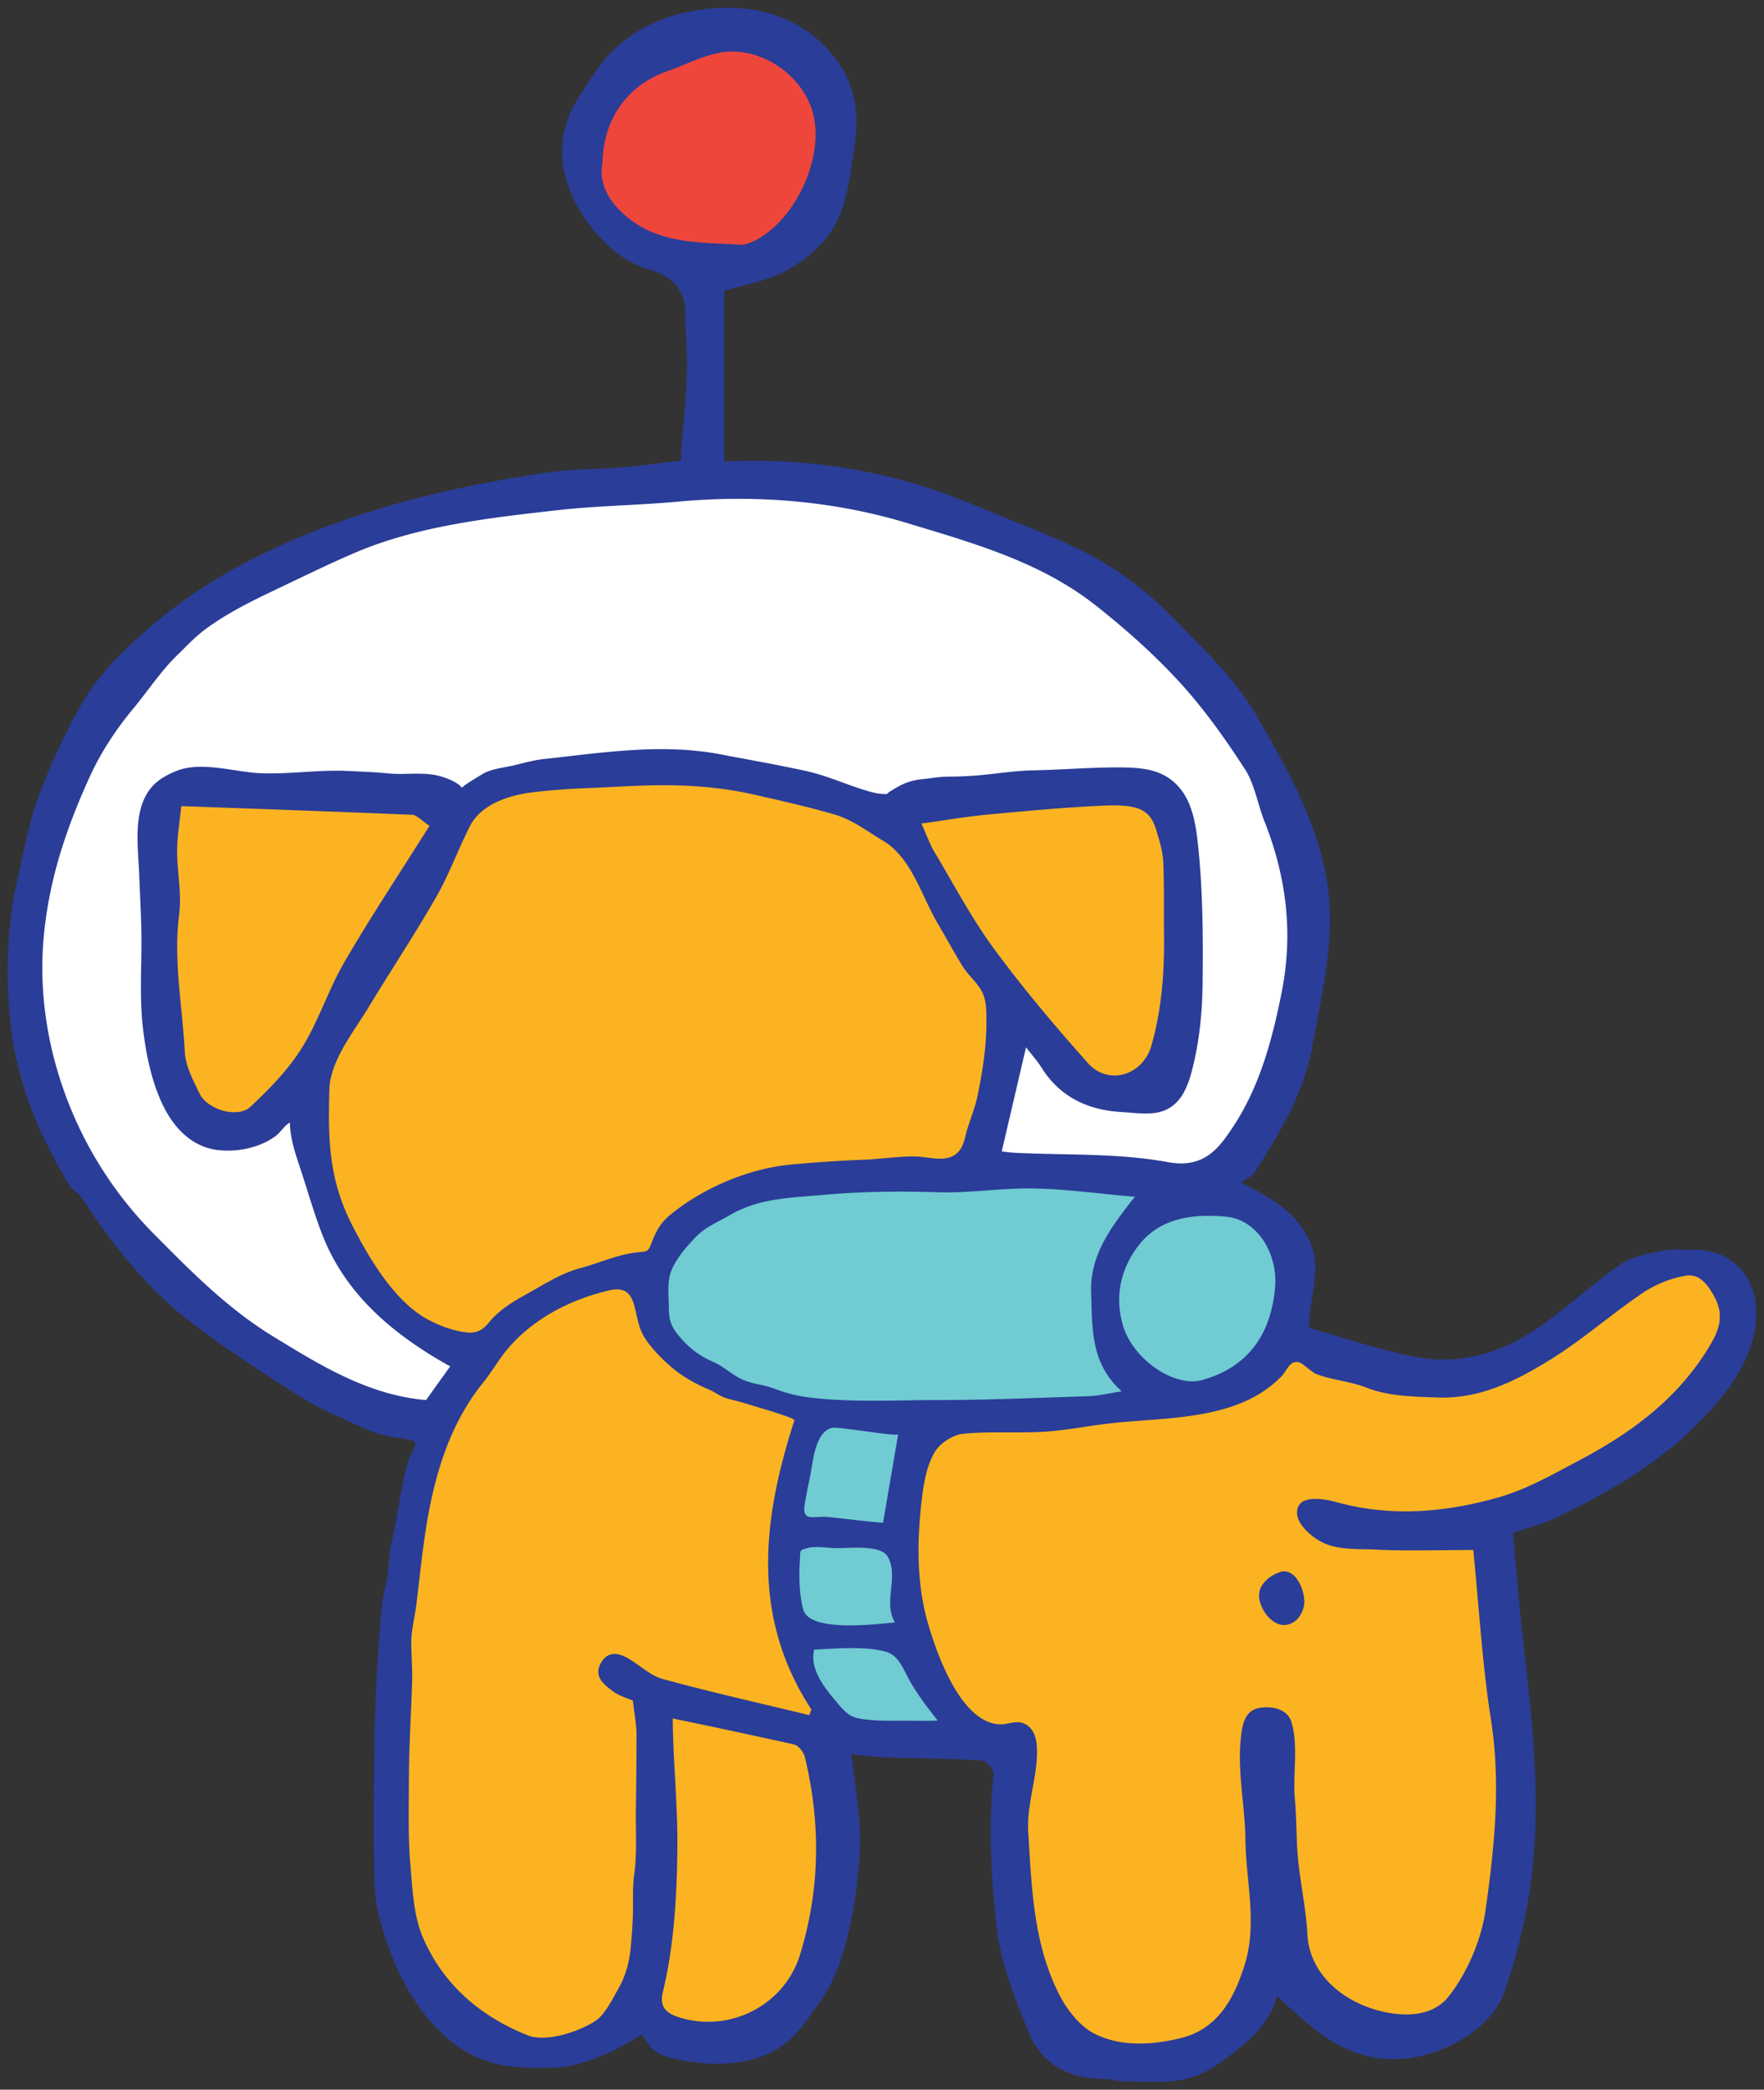 <svg xmlns="http://www.w3.org/2000/svg" width="114.452" height="135.582" viewBox="-0.5 -0.5 114.452 135.582"><rect x="-0.5" y="-0.5" width="114.452" height="135.582" fill="#333333" stroke="none"/><g fill-rule="none" stroke-miterlimit="10" data-paper-data="{&quot;isPaintingLayer&quot;:true}" font-family="none" font-size="none" font-weight="none" style="mix-blend-mode:normal" text-anchor="none"><g fill-rule="evenodd"><path fill="#fff" d="M63.406 75.37c-.3-.076-12.675.824-12.675.824l-11.1 4.125-6.45 3.675-3.225 4.275-2.625 3.45-5.85-1.725-8.025-4.95-6.75-6.675-3.75-6.675-1.65-7.95.6-6.825 2.325-7.05 3.6-6.075 6.075-5.4 8.1-4.275 7.8-1.65 7.8-1.2 12.3-.225 9 1.575 7.95 2.775 8.475 5.775 5.936 7.8 2.86 7.125v6.3l-2.271 9.225-3.45 4.35s-14.7-.525-15-.6"/><path fill="#fcb322" d="m63.38 76.57 10.4 7.7 8.878 2.6 4.423 1.2 6.7.9 4-1.5 4.8-2.6 2.8-2.7 2.7-.8 2.7 1.2 1.1 3.4-3.6 5.247-6.6 4.452-5.9 3.2 1.8 20.1-1.4 8.3-2.7 3.5-5.5.1-3.4-1.1-2.4-3.8-2.4 5-4.5 1.9-4.3-.4-3.4-1.3s-1.5-5.1-1.6-5.4c-.1-.3-.7-7.8-.7-7.8l.6-5.6h-5l-8.2-.7 1.7 7.5-2.4 9.6-3.6 2.7-4.9.4-2.2-2-4.3 2.6-5.6-.4-4.4-3.6-1.6-4.9-.3-6.8-.1-9.5 1.4-8.7 1.925-7.9 1.35-3.225-5.775-3.825-2.85-4.5-1.275-6.6-1.05-2.175-4.65 3-2.85-1.95-.975-8.925v-11.4l16.125-.075 2.925.825 2.325-1.425s10.35-.75 10.575-.825c.225-.075 9.45 1.275 9.675 1.275.225 0 5.625 1.425 5.625 1.425s14.25-1.8 14.475-1.8c.225 0 3.975.9 3.975.9v15.45l-1.275 3.6s-4.875-.375-5.1-.6c-.225-.225-4.35-4.5-4.35-4.5l-2.1 9Z"/><path fill="#71cbd2" d="M83.38 81.07v2.9l-2.192 4.8-5.107 1.6-5.8.847h-6.8l-3.6.502-1.2 4.45-.7 4.4 1.2 4.366 1.1 4.334 2 2.9-7.7-.3-1.8-1.9-2.1-5.6s-.5-3.8-.5-4.1c0-.3.9-5.8.9-5.8l1.2-3.252-3.5-1.048-4.8-2.1-1.8-4.3.536-2.5 1.264-2.7 3.7-1.8 14.1-1.2s12.1.6 12.5.5c.4-.1 5.8 1.9 5.8 1.9Z"/><path fill="#ef463c" d="m51.106 2.47 2.7 3.3v4.8s-2.25 4.2-2.475 4.274c-.225.075-5.025 1.875-5.025 1.875l-4.875-.375-2.625-2.55-1.2-3.9.9-3.825 3.15-3.675 6.675-.975Z"/></g><g fill="#2a3d98"><path fill-rule="nonzero" d="M82.36 128.995c-.607 2.127-2.186 3.26-3.887 4.47-1.977 1.41-4.015 1.09-6.106 1.077-.458-.002-.918-.186-1.374-.175-2.18.051-3.941-1.082-4.674-2.843-.962-2.313-1.922-4.668-2.193-7.304-.33-3.214-.497-6.374-.17-9.58.03-.294-.448-.905-.717-.92-2.051-.125-4.11-.124-6.163-.19-.744-.026-1.486-.13-2.373-.213.077.007.373 2.62.408 2.874.328 2.38.178 4.81-.251 7.167-.407 2.24-.94 4.377-2.3 6.227-.7.952-1.255 1.876-2.23 2.594-2.07 1.523-5.07 1.417-7.452.797-.915-.237-1.258-.695-1.716-1.483-1.347.875-2.801 1.582-4.38 1.98-.882.221-1.773.188-2.686.188-2.09 0-3.834-.462-5.451-1.815-1.41-1.179-2.482-2.725-3.265-4.378a20.084 20.084 0 0 1-1.29-3.657c-.37-1.462-.316-2.962-.333-4.46-.013-1.105 0-2.209 0-3.313 0-3.609.095-7.219.389-10.815.077-.945.12-1.875.354-2.78.246-.958.186-1.97.42-2.935.252-1.038.39-2.086.593-3.138.146-.762.283-1.537.547-2.27.076-.213.474-.808.364-1.002-.113-.197-.831-.254-1.04-.298-.36-.077-.75-.122-1.112-.212-.86-.21-1.77-.72-2.585-1.078-.966-.425-1.918-.888-2.81-1.456-2.335-1.484-4.665-2.996-6.868-4.668-2.904-2.205-5.146-5.044-7.143-8.079-.25-.379-.702-.63-.933-1.016-1.81-3.023-3.187-6.207-3.67-9.742-.425-3.133-.357-6.88.367-9.969.436-1.86.738-3.785 1.427-5.565.683-1.762 1.438-3.488 2.346-5.147.838-1.53 1.648-2.642 2.909-3.908a33.387 33.387 0 0 1 8.586-6.202c3.97-2.007 8.22-3.406 12.55-4.392a84.203 84.203 0 0 1 6.456-1.194c1.977-.293 3.948-.205 5.916-.442.916-.11 1.906-.245 2.848-.332.095-2.162.42-4.26.4-6.444-.011-1.088-.11-2.174-.114-3.26-.005-1.312-.797-2.284-2.404-2.728-2.613-.723-5.466-4.2-5.576-7.414-.08-2.352 1.079-3.772 2.19-5.428 1.79-2.664 4.63-3.818 7.478-4.077 3.11-.282 6.255.677 8.244 3.491 1.135 1.605 1.368 3.532 1.047 5.484-.211 1.29-.341 2.611-.73 3.848-.635 2.023-2.14 3.41-3.973 4.331-1.09.547-2.35.752-3.74 1.174v11.067c4.16-.187 8.113.241 11.949 1.322 2.415.681 4.742 1.694 7.072 2.646 1.896.776 3.828 1.533 5.578 2.576a21.742 21.742 0 0 1 4.37 3.45c2.004 2.051 4.19 4.083 5.594 6.528 2.383 4.15 4.83 8.457 4.74 13.462-.047 2.661-.67 5.321-1.143 7.962-.542 3.024-2.117 5.612-3.732 8.163-.165.26-.52.4-.886.667 1.768.941 3.488 1.79 4.4 3.703.926 1.945-.021 3.792 0 5.732 2.412.664 4.806 1.537 7.277 1.942 2.505.412 4.995-.29 7.117-1.642 2.05-1.307 3.826-3.037 5.828-4.43.75-.52 1.783-.679 2.713-.88.614-.136 1.274-.05 1.913-.064 2.634-.06 4.357 1.86 4.156 4.486-.217 2.817-1.873 4.835-3.695 6.704-2.697 2.765-6.02 4.661-9.488 6.293-.753.355-1.581.551-2.592.893.213 2.272.388 4.585.652 6.887.635 5.555 1.28 11.116.377 16.691a37.644 37.644 0 0 1-1.554 6.144c-.897 2.621-4.424 4.514-7.397 4.425-3.133-.095-5.148-1.996-7.378-4.107M64.495 74.208c.233.025.525.07.819.084 3.33.17 6.72.011 9.97.61 2.332.431 3.292-.908 4.168-2.215 1.769-2.638 2.588-5.7 3.208-8.819.759-3.823.304-7.476-1.113-11.06-.45-1.135-.637-2.422-1.284-3.42-1.28-1.975-2.662-3.92-4.25-5.65-1.658-1.807-3.52-3.458-5.45-4.979-3.58-2.82-7.971-4.038-12.196-5.319-4.79-1.45-9.83-1.857-14.886-1.392-2.611.241-5.245.263-7.85.558-4.343.493-8.966 1.005-13.017 2.724-1.611.683-3.114 1.42-4.701 2.175-1.748.833-3.54 1.673-5.1 2.83-.66.49-1.214 1.094-1.802 1.663-1.095 1.062-1.894 2.307-2.86 3.471-1.111 1.34-2.084 2.802-2.81 4.388-1.535 3.36-2.66 6.686-3.006 10.452-.605 6.568 1.84 13.895 7.12 19.222 2.413 2.436 4.777 4.846 7.748 6.668 3.138 1.924 6.22 3.821 9.939 4.14.494-.69.97-1.356 1.566-2.185-3.597-2.002-6.747-4.595-8.278-8.499-.533-1.36-.926-2.75-1.38-4.138-.353-1.083-.715-2.049-.744-3.185-.377.21-.58.618-.921.875a4.45 4.45 0 0 1-1.224.633 5.678 5.678 0 0 1-2.621.264c-1.684-.237-2.83-1.525-3.518-2.999-.713-1.524-1.064-3.28-1.255-4.969-.218-1.935-.076-3.91-.091-5.869-.01-1.319-.097-2.636-.141-3.953-.066-1.927-.55-4.712 1.187-6.112.362-.29.884-.559 1.322-.718 1.638-.595 3.722.125 5.41.186 1.867.068 3.749-.239 5.612-.148.908.043 1.8.076 2.693.163.992.096 1.977-.085 2.973.101.5.094 1.437.414 1.73.82.394-.33.868-.588 1.313-.867.55-.345 1.336-.417 1.962-.558.666-.15 1.334-.355 2.016-.429 3.819-.41 7.664-1.045 11.52-.304 1.848.354 3.704.676 5.542 1.08 1.284.283 2.467.825 3.737 1.221.363.112.826.25 1.203.262.462.015.164.045.515-.174.706-.439 1.189-.697 2.129-.79.57-.059 1.095-.158 1.68-.158.882 0 1.637-.05 2.494-.142.997-.107 2.002-.249 3.005-.267 1.795-.033 3.54-.185 5.342-.189.999-.002 2.112.023 2.976.443 1.835.894 2.153 2.88 2.335 4.598.315 2.97.332 5.981.297 8.972-.02 1.811-.2 3.661-.631 5.414-.33 1.34-.841 2.87-2.661 3.015-.64.052-1.29-.042-1.936-.079-2.216-.124-4.03-.968-5.243-2.912-.251-.404-.577-.76-.987-1.289-.553 2.377-1.05 4.498-1.575 6.755m30.593 25.86c-2.356 0-4.313.075-6.262-.025-1.126-.058-2.513.05-3.55-.48-.746-.382-1.941-1.382-1.542-2.31.327-.765 1.848-.468 2.449-.3 3.545.99 7.09.683 10.538-.298 1.866-.532 3.615-1.54 5.35-2.46 3.46-1.835 6.526-4.148 8.512-7.64.528-.927.726-1.846.166-2.887-.437-.815-.978-1.556-1.894-1.396a7.35 7.35 0 0 0-2.777 1.118c-2.08 1.41-3.98 3.102-6.117 4.407-2.182 1.332-4.473 2.483-7.222 2.376-1.487-.057-3.146-.076-4.547-.628-1.08-.426-2.196-.486-3.273-.888-.343-.128-.898-.733-1.173-.777-.601-.095-.724.533-1.11.928-2.823 2.897-7.425 2.625-11.143 3.047-1.421.162-2.831.453-4.256.54-1.752.106-3.526-.045-5.266.135-.66.07-1.488.613-1.825 1.185-.475.806-.678 1.823-.8 2.776-.351 2.762-.417 5.618.358 8.318.563 1.96 2.098 6.382 4.593 6.566.637.047 1.196-.35 1.804.032.507.32.653.946.676 1.505.078 1.816-.676 3.598-.563 5.448.224 3.63.333 7.262 2.02 10.567.508.995 1.343 2.06 2.305 2.537 1.733.861 3.744.718 5.587.267 2.378-.583 3.435-2.554 4.119-4.71.859-2.706.089-5.465.059-8.187-.026-2.264-.57-4.503-.266-6.822.102-.78.3-1.54 1.17-1.697.79-.142 1.824.062 2.078.9.47 1.543.087 3.366.225 4.96.093 1.064.098 2.105.15 3.17.097 1.896.564 3.75.663 5.645.133 2.505 2.144 4.251 4.48 4.921 1.578.453 3.596.525 4.695-.887 1.215-1.562 2.11-3.65 2.389-5.612.574-4.059 1-8.16.352-12.31-.568-3.615-.775-7.287-1.152-11.035M59.594 74.598c.829.106 1.722.232 2.229-.554.24-.373.31-.87.438-1.288.219-.717.514-1.415.663-2.153.315-1.548.575-3.123.575-4.708 0-.696.027-1.469-.302-2.082-.324-.606-.887-1.044-1.245-1.626-.572-.93-1.093-1.893-1.645-2.834-1.041-1.775-1.67-4.223-3.545-5.328-1.061-.625-1.94-1.338-3.14-1.687-1.707-.495-3.416-.879-5.146-1.272-1.973-.449-3.941-.62-5.96-.62-1.687 0-3.358.135-5.043.194a45.572 45.572 0 0 0-3.175.237c-1.578.165-3.545.706-4.327 2.26-.767 1.524-1.348 3.135-2.2 4.62-1.4 2.433-2.955 4.777-4.41 7.18-.937 1.547-2.436 3.392-2.49 5.243-.095 3.22-.04 5.838 1.466 8.786 1.104 2.163 2.787 5.05 5.025 6.2.558.287 1.2.546 1.815.68.937.206 1.447.203 2.072-.57.618-.767 1.57-1.346 2.422-1.816 1.158-.639 2.22-1.346 3.522-1.695 1.206-.323 2.367-.867 3.616-1.006.689-.077.727.008.974-.636.28-.732.567-1.279 1.21-1.807 2.094-1.72 5.033-2.983 7.745-3.248a84.493 84.493 0 0 1 4.802-.322c1.112-.046 2.23-.228 3.342-.213.224.003.466.033.712.065m-7.587 36.183c.046-.122.09-.244.138-.366-3.982-6.087-3.134-12.477-1.1-18.77.048-.15-2.74-.949-3.001-1.033-.454-.144-.903-.255-1.353-.374-.45-.117-.781-.41-1.206-.588-.804-.337-1.658-.803-2.355-1.392-.65-.547-1.421-1.32-1.854-2.049-.805-1.354-.241-3.474-2.302-2.976-2.491.602-4.852 1.808-6.527 3.773-.588.69-1.021 1.488-1.588 2.186-2.167 2.667-3.155 5.972-3.694 9.315-.27 1.673-.441 3.361-.643 5.042-.1.825-.341 1.721-.338 2.55.004.838.083 1.68.056 2.533-.07 2.137-.207 4.271-.212 6.41-.003 1.792-.057 3.65.097 5.422.139 1.591.195 3.288.804 4.717 1.3 3.052 3.713 5.137 6.802 6.372 1.216.486 3.426-.26 4.44-.962.59-.409 1.06-1.38 1.419-2.003.476-.824.74-1.742.828-2.687.08-.882.152-1.749.152-2.64 0-.714-.022-1.416.076-2.12.193-1.397.095-2.814.112-4.233.02-1.62.04-3.24.04-4.86 0-.682-.142-1.365-.238-2.209-.351-.16-.906-.308-1.327-.63-.556-.427-1.226-.933-.756-1.793.42-.77 1.092-.71 1.752-.332.768.441 1.456 1.13 2.276 1.354 3.147.86 6.332 1.574 9.502 2.343M72.28 89.77c-2.048-1.825-1.904-4.13-1.985-6.389-.09-2.49 1.332-4.31 2.837-6.235-2.581-.209-4.96-.58-7.33-.535-1.818.036-3.62.305-5.473.245-2.461-.08-4.928-.05-7.38.168-2.157.195-4.187.197-6.126 1.333-.75.44-1.536.745-2.14 1.362-.596.611-1.31 1.423-1.627 2.231-.285.724-.163 1.598-.163 2.364 0 .991.234 1.414.917 2.157a5.556 5.556 0 0 0 1.948 1.384c.695.291 1.233.857 1.935 1.163.669.292 1.41.332 2.079.592a9.373 9.373 0 0 0 2.363.574c2.746.322 5.507.153 8.245.153 3.246 0 6.493-.146 9.74-.249.688-.023 1.37-.197 2.16-.318M11.263 51.802c-.104 1.041-.268 1.964-.27 2.887-.002 1.382.305 2.788.13 4.14-.384 3.006.214 5.948.367 8.915.047.917.54 1.842.956 2.704.51 1.057 2.478 1.634 3.303.861 1.23-1.152 2.449-2.397 3.333-3.814 1.1-1.765 1.735-3.815 2.786-5.616 1.732-2.967 3.636-5.835 5.5-8.799-.558-.369-.827-.7-1.111-.713-4.963-.21-9.927-.382-14.994-.565m48.022 1.132c.367.817.543 1.34.82 1.801 1.269 2.126 2.429 4.336 3.89 6.325 1.889 2.571 3.96 5.017 6.082 7.405 1.347 1.514 3.582.795 4.13-1.126.68-2.382.847-4.803.818-7.256-.02-1.56.02-3.123-.052-4.68-.032-.674-.246-1.347-.438-2.004-.387-1.326-1.096-1.73-3.385-1.63-2.543.112-5.083.351-7.62.587-1.337.125-2.665.36-4.245.578m-15.813 58.131-.324-.067c.025 2.884.339 5.68.3 8.563-.04 3.087-.218 6.194-.945 9.206-.214.885.175 1.332.996 1.6 3.286 1.073 6.88-.726 7.902-4.025 1.314-4.244 1.359-8.536.32-12.838-.077-.322-.418-.759-.707-.822a537.818 537.818 0 0 0-7.542-1.617M38.59 10.063c-.313 1.57.694 2.85 1.863 3.727 2.06 1.547 4.644 1.436 7.099 1.59.239.013.5-.079.727-.178 2.659-1.165 4.656-5.227 4.018-8.15-.58-2.653-3.502-4.66-6.191-4.117-1.132.23-2.193.796-3.297 1.18-2.563.89-4.158 3.063-4.22 5.948m43.643 72.938c.175-2.074-1.083-4.369-3.205-4.564-2.207-.203-4.357.108-5.732 1.971-1.111 1.503-1.46 3.25-.946 5.057.627 2.212 3.345 4.09 5.167 3.571 2.884-.822 4.449-2.863 4.716-6.035m-28.615 9.13a.662.662 0 0 0-.138.01c-1.132.288-1.237 2.304-1.437 3.246-.138.657-.234 1.102-.333 1.746-.162 1.064.48.765 1.314.777.305.005 3.762.438 3.772.38l.982-5.739c-.031.181-3.36-.416-4.16-.42m3.21 8.098c-.792-.509-2.612-.223-3.402-.297-.411-.039-1.108-.106-1.5 0-.608.163-.48.148-.526.816-.07.98-.045 2.265.223 3.197.43 1.495 4.796.922 5.94.822-.77-1.319.25-2.912-.442-4.23a.817.817 0 0 0-.292-.308m-4.437 7.54c.253.787.84 1.507 1.338 2.104.86 1.033 1.052 1.12 2.417 1.234.667.056 1.339.034 2.01.034.726 0 1.459.02 2.18-.008-.664-.86-1.241-1.586-1.793-2.549-.393-.687-.713-1.675-1.542-1.91-1.365-.387-3.27-.214-4.68-.142-.1.425-.057.84.07 1.237"/><path fill-rule="evenodd" d="M84.039 102.793c.092.344.116.687.059.933-.134.571-.492 1.07-1.095 1.19-.965.193-1.89-1.128-1.81-2.007.062-.689.735-1.2 1.344-1.408.75-.255 1.297.524 1.502 1.292"/></g></g></svg>